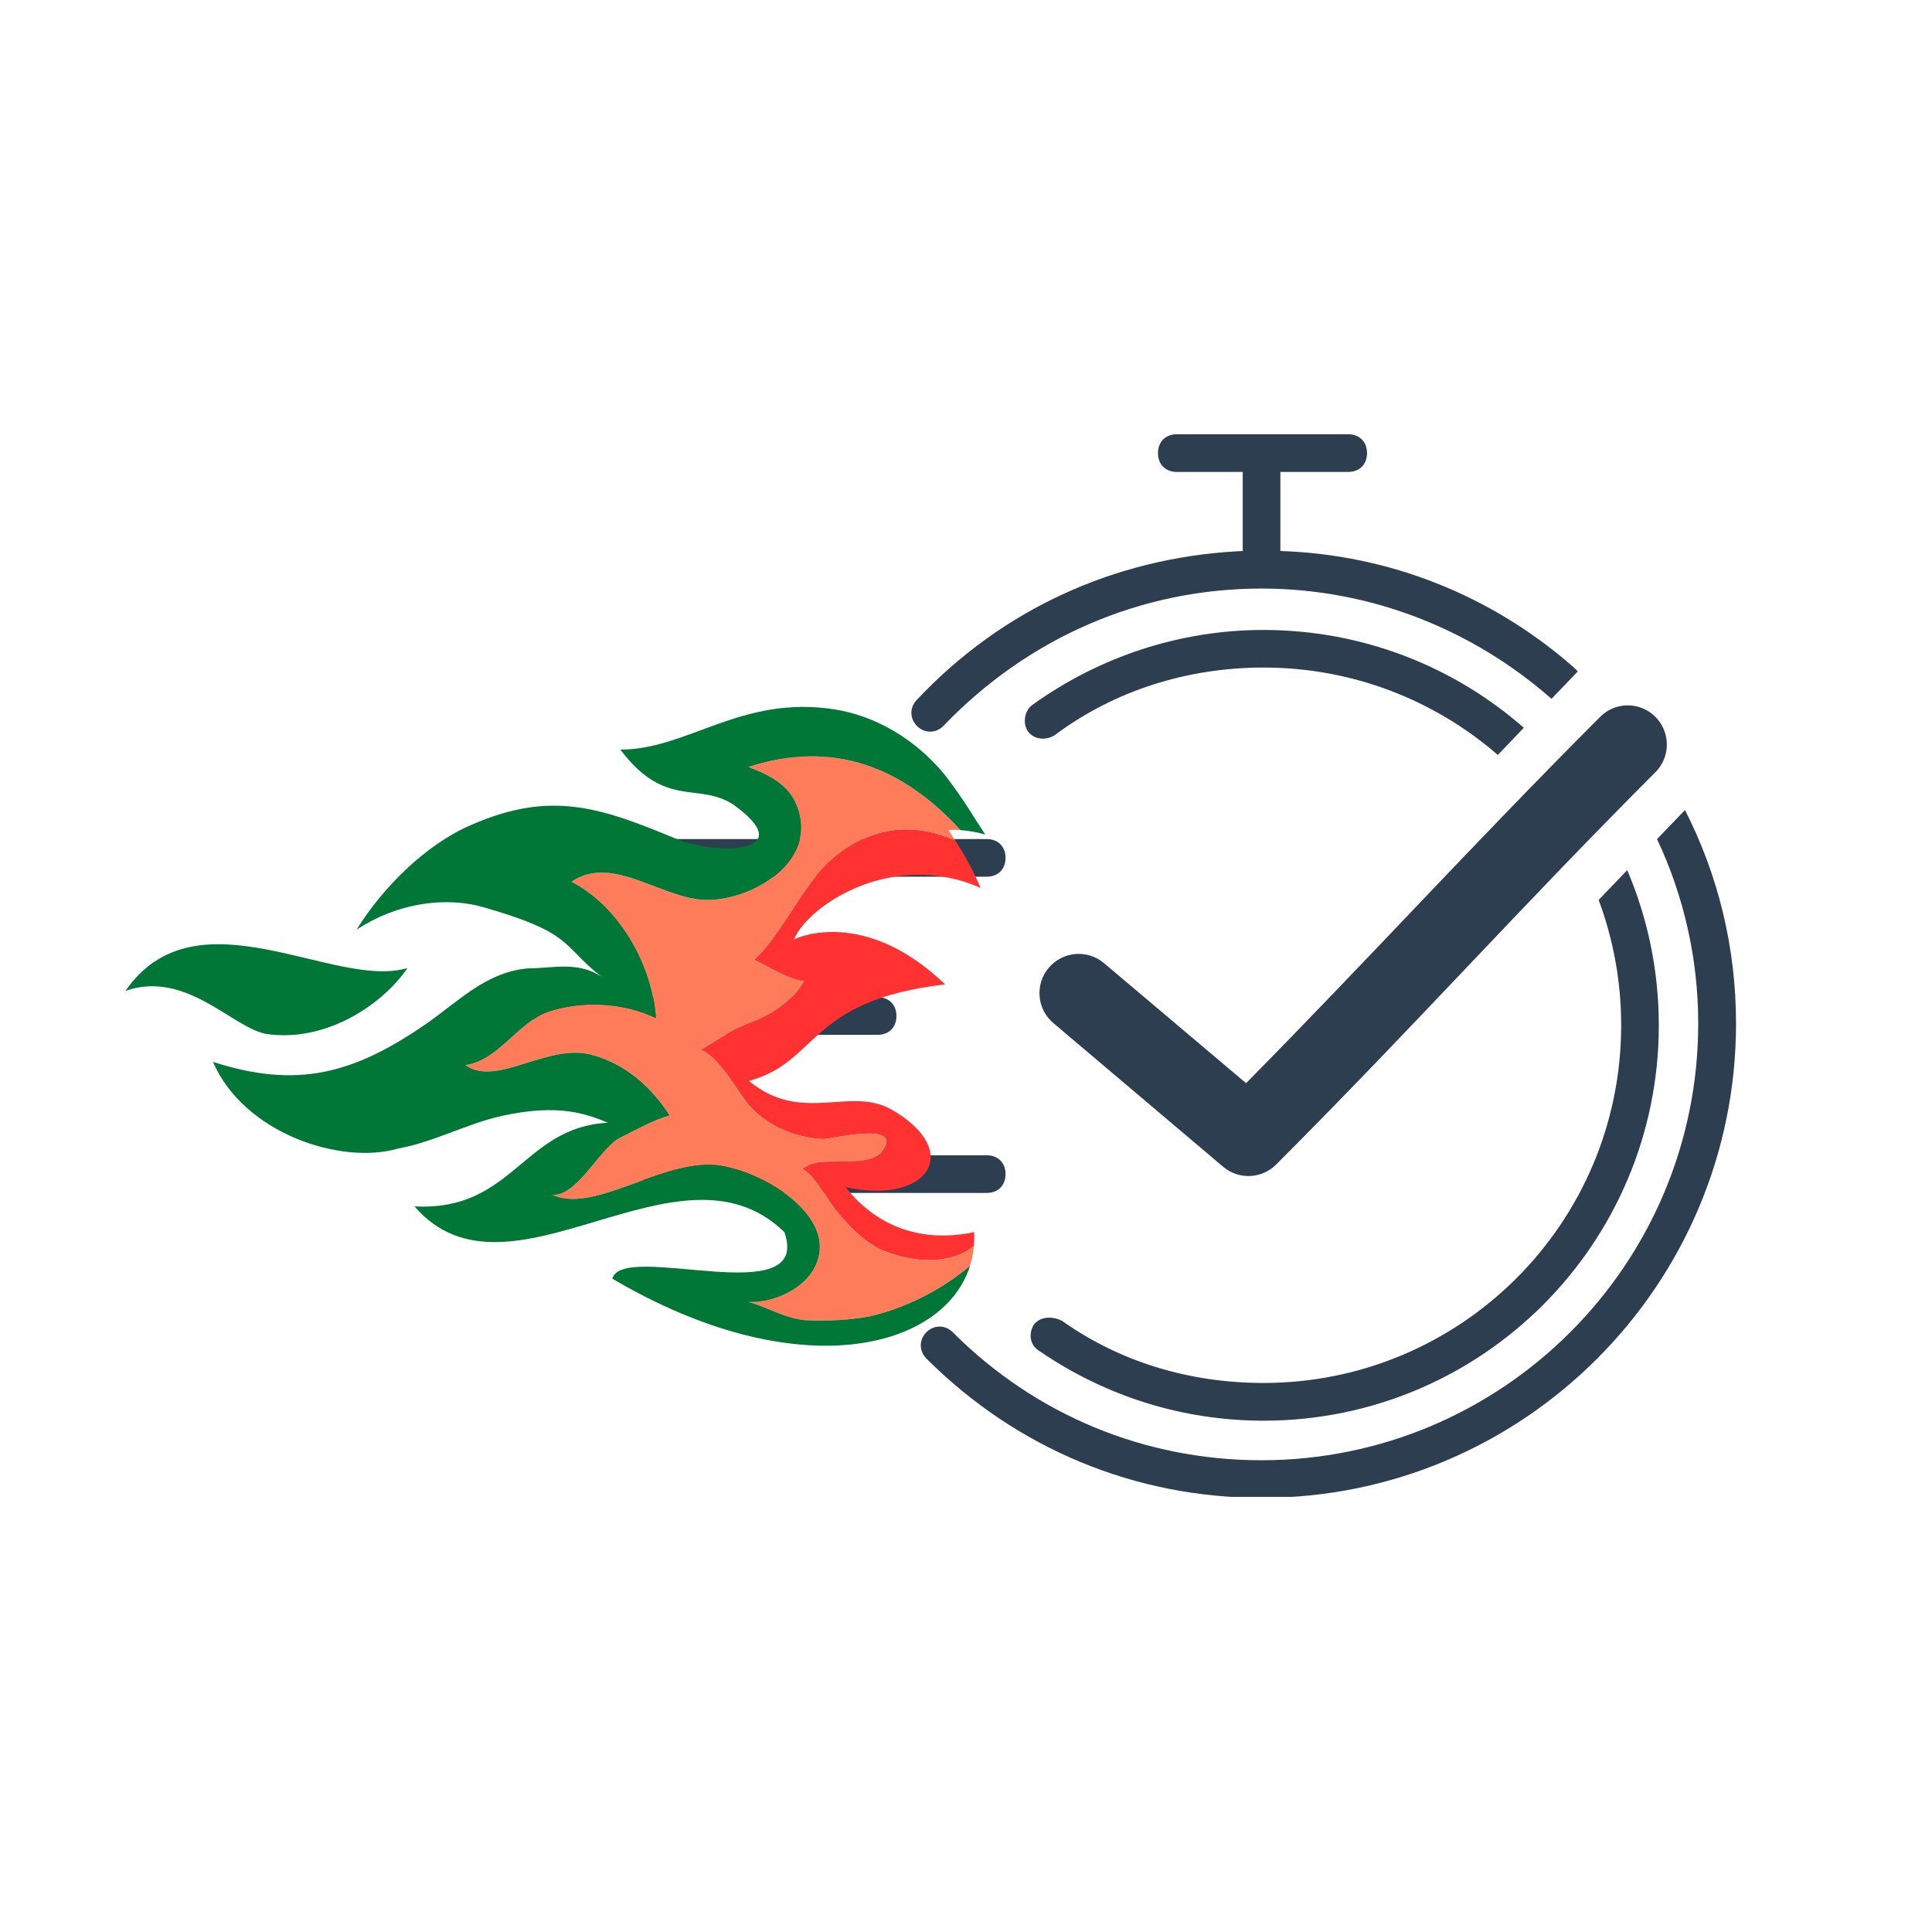 <svg xmlns="http://www.w3.org/2000/svg" xmlns:xlink="http://www.w3.org/1999/xlink" width="400" zoomAndPan="magnify" viewBox="0 0 300 300" height="400" preserveAspectRatio="xMidYMid meet" version="1.0"><defs><clipPath id="881c5ca99c"><path d="M 82.352 67.434 L 269.852 67.434 L 269.852 232.434 L 82.352 232.434 Z M 82.352 67.434 " clip-rule="nonzero"/></clipPath><clipPath id="c338ebf9aa"><path d="M 77.816 119.766 L 156.418 119.766 L 156.418 200.559 L 77.816 200.559 Z M 77.816 119.766 " clip-rule="nonzero"/></clipPath><clipPath id="640d45cf24"><path d="M 108 128 L 152.98 128 L 152.98 196 L 108 196 Z M 108 128 " clip-rule="nonzero"/></clipPath><clipPath id="98e514dca6"><path d="M 33 109 L 152.98 109 L 152.98 209 L 33 209 Z M 33 109 " clip-rule="nonzero"/></clipPath><clipPath id="9378f81cf8"><path d="M 19.48 146 L 64 146 L 64 161 L 19.48 161 Z M 19.48 146 " clip-rule="nonzero"/></clipPath></defs><g clip-path="url(#881c5ca99c)"><path fill="#2c3e50" d="M 153.219 179.391 C 154.977 179.391 156.141 180.555 156.141 182.316 C 156.141 184.074 154.977 185.238 153.219 185.238 L 102.641 185.238 C 100.883 185.238 99.719 184.074 99.719 182.316 C 99.719 180.555 100.883 179.391 102.641 179.391 Z M 85.695 154.84 L 136.273 154.84 C 138.031 154.84 139.199 156.004 139.199 157.766 C 139.199 159.426 138.16 160.555 136.562 160.676 L 136.273 160.688 L 85.695 160.688 C 83.938 160.688 82.773 159.523 82.773 157.766 C 82.773 156.102 83.812 154.973 85.41 154.852 L 85.695 154.84 L 136.273 154.84 Z M 102.641 130.289 L 153.219 130.289 C 154.977 130.289 156.141 131.453 156.141 133.215 C 156.141 134.875 155.102 136.004 153.504 136.125 L 153.219 136.137 L 102.641 136.137 C 100.895 136.137 99.719 134.961 99.719 133.215 C 99.719 131.551 100.758 130.422 102.352 130.301 L 102.641 130.289 L 153.219 130.289 Z M 261.641 125.781 C 266.738 135.742 269.57 147.023 269.57 158.93 C 269.57 199.57 236.535 232.605 195.891 232.582 C 176.309 232.582 157.887 224.988 143.852 210.953 C 142.688 209.789 142.688 208.031 143.852 206.867 C 145.02 205.703 146.777 205.703 147.941 206.867 C 160.797 219.738 177.758 226.746 195.879 226.746 C 233.301 226.746 263.699 196.352 263.699 158.93 C 263.699 148.719 261.406 139.004 257.305 130.297 Z M 252.676 135.117 C 255.832 142.516 257.578 150.66 257.578 159.211 C 257.578 193.129 230.105 220.605 196.188 220.605 C 183.629 220.605 171.637 216.801 161.406 209.789 C 159.945 208.922 159.648 207.164 160.527 205.703 C 161.406 204.535 163.164 204.238 164.91 205.098 C 173.965 211.523 184.793 214.746 196.188 214.746 C 226.883 214.746 251.734 189.898 251.734 159.199 C 251.734 152.355 250.496 145.797 248.234 139.742 Z M 251.91 109.586 C 254.516 109.227 257.059 110.582 258.207 112.941 C 259.363 115.312 258.867 118.145 256.98 119.977 C 235.477 141.527 219.938 159.008 198.18 180.805 C 195.953 183.062 192.367 183.227 189.941 181.184 L 163.586 158.879 C 162.34 157.844 161.566 156.355 161.43 154.738 C 161.289 153.121 161.793 151.523 162.84 150.285 C 163.887 149.043 165.383 148.273 166.992 148.141 C 168.605 148.004 170.207 148.52 171.441 149.566 L 193.492 168.195 C 212.863 148.559 228.062 131.77 248.363 111.422 C 249.305 110.434 250.555 109.781 251.91 109.586 Z M 196.188 97.82 C 211.676 97.82 225.824 103.551 236.621 113.008 L 232.582 117.227 C 222.84 108.77 210.117 103.656 196.188 103.656 C 184.496 103.656 173.086 107.176 163.734 114.188 C 162.273 115.066 160.523 114.77 159.645 113.602 C 158.766 112.438 159.062 110.395 160.227 109.516 C 170.758 101.91 183.332 97.82 196.188 97.82 Z M 209.344 67.434 C 211.105 67.434 212.27 68.598 212.27 70.359 C 212.27 72.02 211.23 73.148 209.633 73.27 L 209.344 73.281 L 198.816 73.281 L 198.816 85.559 C 216 86.129 231.504 92.594 243.672 103.023 L 244.426 103.68 L 245 104.254 L 240.922 108.516 C 228.82 97.875 213.031 91.391 195.879 91.391 C 177.176 91.391 159.637 98.996 146.48 112.734 C 145.316 113.902 143.559 113.902 142.391 112.734 C 141.227 111.57 141.227 109.812 142.391 108.648 C 155.602 94.59 173.023 86.727 191.918 85.613 L 192.969 85.559 L 192.969 73.281 L 182.738 73.281 C 180.98 73.281 179.812 72.117 179.812 70.359 C 179.812 68.695 180.852 67.566 182.449 67.445 L 182.738 67.434 Z M 209.344 67.434 " fill-opacity="1" fill-rule="evenodd"/></g><g clip-path="url(#640d45cf24)"><path fill="#ff3131" d="M 148.328 130.504 C 149.848 132.883 151.125 135.16 152.266 137.879 C 138.797 131.883 125.594 140.434 123.312 145.848 C 123.914 145.566 134.262 140.895 146.77 152.859 C 125.293 155.359 127.289 164.848 116.301 167.848 C 124.434 174.578 131.785 168.703 138.277 172.199 C 149.766 178.695 144.152 187.184 131.285 184.328 C 136.34 190.762 143.531 192.98 151.266 191.32 C 151.305 192.059 151.285 192.777 151.227 193.48 L 151.227 193.5 C 147.75 196.254 142.555 196.156 138.02 194.516 C 134.844 193.52 132.027 190.68 130.027 188.184 C 128.332 186.227 126.992 182.93 124.691 181.469 C 124.855 181.371 125.016 181.27 125.191 181.191 C 128.031 179.371 135.023 181.691 137.02 178.695 C 140.336 174.039 129.188 176.875 127.852 176.875 C 123.695 176.695 119.539 175.039 116.703 172.039 C 114.785 170.125 111.848 164.09 108.789 163.031 C 111.367 161.512 113.547 159.934 116.363 158.895 C 119.898 157.574 122.914 155.598 124.836 152.383 C 121.957 151.883 119.777 150.344 117.141 149.027 C 121.777 144.57 124.273 137.895 129.027 133.582 C 135.281 128.125 141.855 127.668 148.328 130.504 " fill-opacity="1" fill-rule="nonzero"/></g><path fill="#ff7c5b" d="M 149.148 128.906 C 148.488 128.844 147.867 128.844 147.27 128.887 C 147.629 129.426 147.988 129.965 148.328 130.504 C 141.855 127.668 135.281 128.125 129.027 133.582 C 124.273 137.895 121.777 144.57 117.141 149.027 C 119.777 150.344 121.957 151.883 124.836 152.383 C 122.914 155.598 119.898 157.574 116.363 158.895 C 113.547 159.934 111.367 161.512 108.789 163.031 C 111.848 164.09 114.785 170.121 116.703 172.039 C 119.539 175.035 123.695 176.695 127.852 176.875 C 129.188 176.875 140.336 174.039 137.02 178.691 C 135.023 181.691 128.031 179.371 125.191 181.191 C 125.016 181.27 124.855 181.371 124.691 181.469 C 126.992 182.93 128.332 186.223 130.027 188.184 C 132.027 190.68 134.844 193.52 138.02 194.516 C 142.555 196.156 147.75 196.254 151.227 193.5 C 151.145 194.555 150.926 195.574 150.625 196.555 C 146.133 200.391 140.457 203.105 135.344 204.348 C 132.027 205.004 128.352 205.164 125.031 205.004 C 121.695 204.664 119.359 203.008 116.203 202.168 C 119.699 202.348 124.195 200.512 126.191 197.355 C 131.348 188.863 117.203 181.031 110.367 180.871 C 101.879 180.691 92.047 188.402 85.734 185.527 C 89.57 185.867 93.066 178.375 96.223 176.695 C 99.043 175.297 101.359 173.957 103.977 173.199 C 101.219 168.883 97.242 165.328 92.227 163.891 C 85.234 161.711 77.242 168.926 72.25 165.387 C 77.402 164.707 80.398 158.715 85.234 157.055 C 90.449 155.359 96.82 155.656 101.836 158.074 C 101.336 149.902 96.164 140.715 88.73 136.918 C 95.305 132.422 103.215 140.074 110.367 139.734 C 117.859 139.414 127.691 132.922 123.355 124.25 C 121.855 121.434 118.859 120.094 116.203 119.098 C 129.43 114.801 140.258 119.156 149.148 128.906 " fill-opacity="1" fill-rule="nonzero"/><g clip-path="url(#98e514dca6)"><path fill="#007737" d="M 129.547 110.145 C 135.484 111.066 141.875 114.402 146.77 120.395 C 149.906 124.512 150.945 126.508 152.984 129.586 C 151.664 129.203 150.348 128.984 149.148 128.906 C 140.258 119.156 129.43 114.801 116.203 119.098 C 118.859 120.094 121.855 121.434 123.355 124.25 C 127.691 132.922 117.859 139.414 110.367 139.734 C 103.215 140.074 95.305 132.422 88.73 136.918 C 96.164 140.715 101.336 149.902 101.836 158.074 C 96.82 155.656 90.449 155.359 85.234 157.055 C 80.398 158.715 77.402 164.707 72.25 165.387 C 77.242 168.926 85.234 161.711 92.227 163.887 C 97.242 165.328 101.219 168.883 103.977 173.199 C 101.359 173.957 99.043 175.297 96.223 176.695 C 93.066 178.375 89.57 185.867 85.734 185.527 C 92.047 188.402 101.879 180.691 110.367 180.871 C 117.203 181.031 131.348 188.863 126.191 197.355 C 124.195 200.512 119.699 202.348 116.203 202.168 C 119.359 203.008 121.695 204.664 125.031 205.004 C 128.352 205.164 132.027 205.004 135.344 204.348 C 140.457 203.105 146.133 200.391 150.625 196.555 C 146.512 209.621 123.695 215.414 95.082 198.551 C 96.664 192.637 126.211 203.887 121.797 191.32 C 105.375 175.336 79.02 204.309 64.355 187.324 C 79.68 188.141 81.18 174.996 94.406 174.34 C 91.129 173 86.832 171.301 77.844 173.297 C 72.469 174.5 67.352 177.336 61.859 178.336 C 53.008 180.949 37.883 176.035 33.07 164.887 C 46.055 169.082 54.867 166.848 66.355 158.855 C 71.348 155.359 75.605 150.863 82.098 150.363 C 85.773 150.363 89.711 149.227 93.367 151.641 C 87.074 146.707 89.152 144.91 75.004 140.852 C 68.852 139.113 61.359 140.375 55.367 144.371 C 59.363 137.875 66.113 131.121 73.105 128.125 C 85.594 122.633 93.324 125.391 105.312 130.383 C 111.805 132.883 124.293 132.383 113.805 124.891 C 108.309 121.395 103.316 125.629 96.324 116.398 C 106.812 116.398 115.062 107.906 129.547 110.145 " fill-opacity="1" fill-rule="nonzero"/></g><g clip-path="url(#9378f81cf8)"><path fill="#007737" d="M 63.258 150.324 C 59.504 155.918 50.629 161.93 41.363 160.551 C 36.188 159.672 28.895 150.562 19.484 153.859 C 30.492 137.957 51.852 153.719 63.258 150.324 " fill-opacity="1" fill-rule="nonzero"/></g></svg>